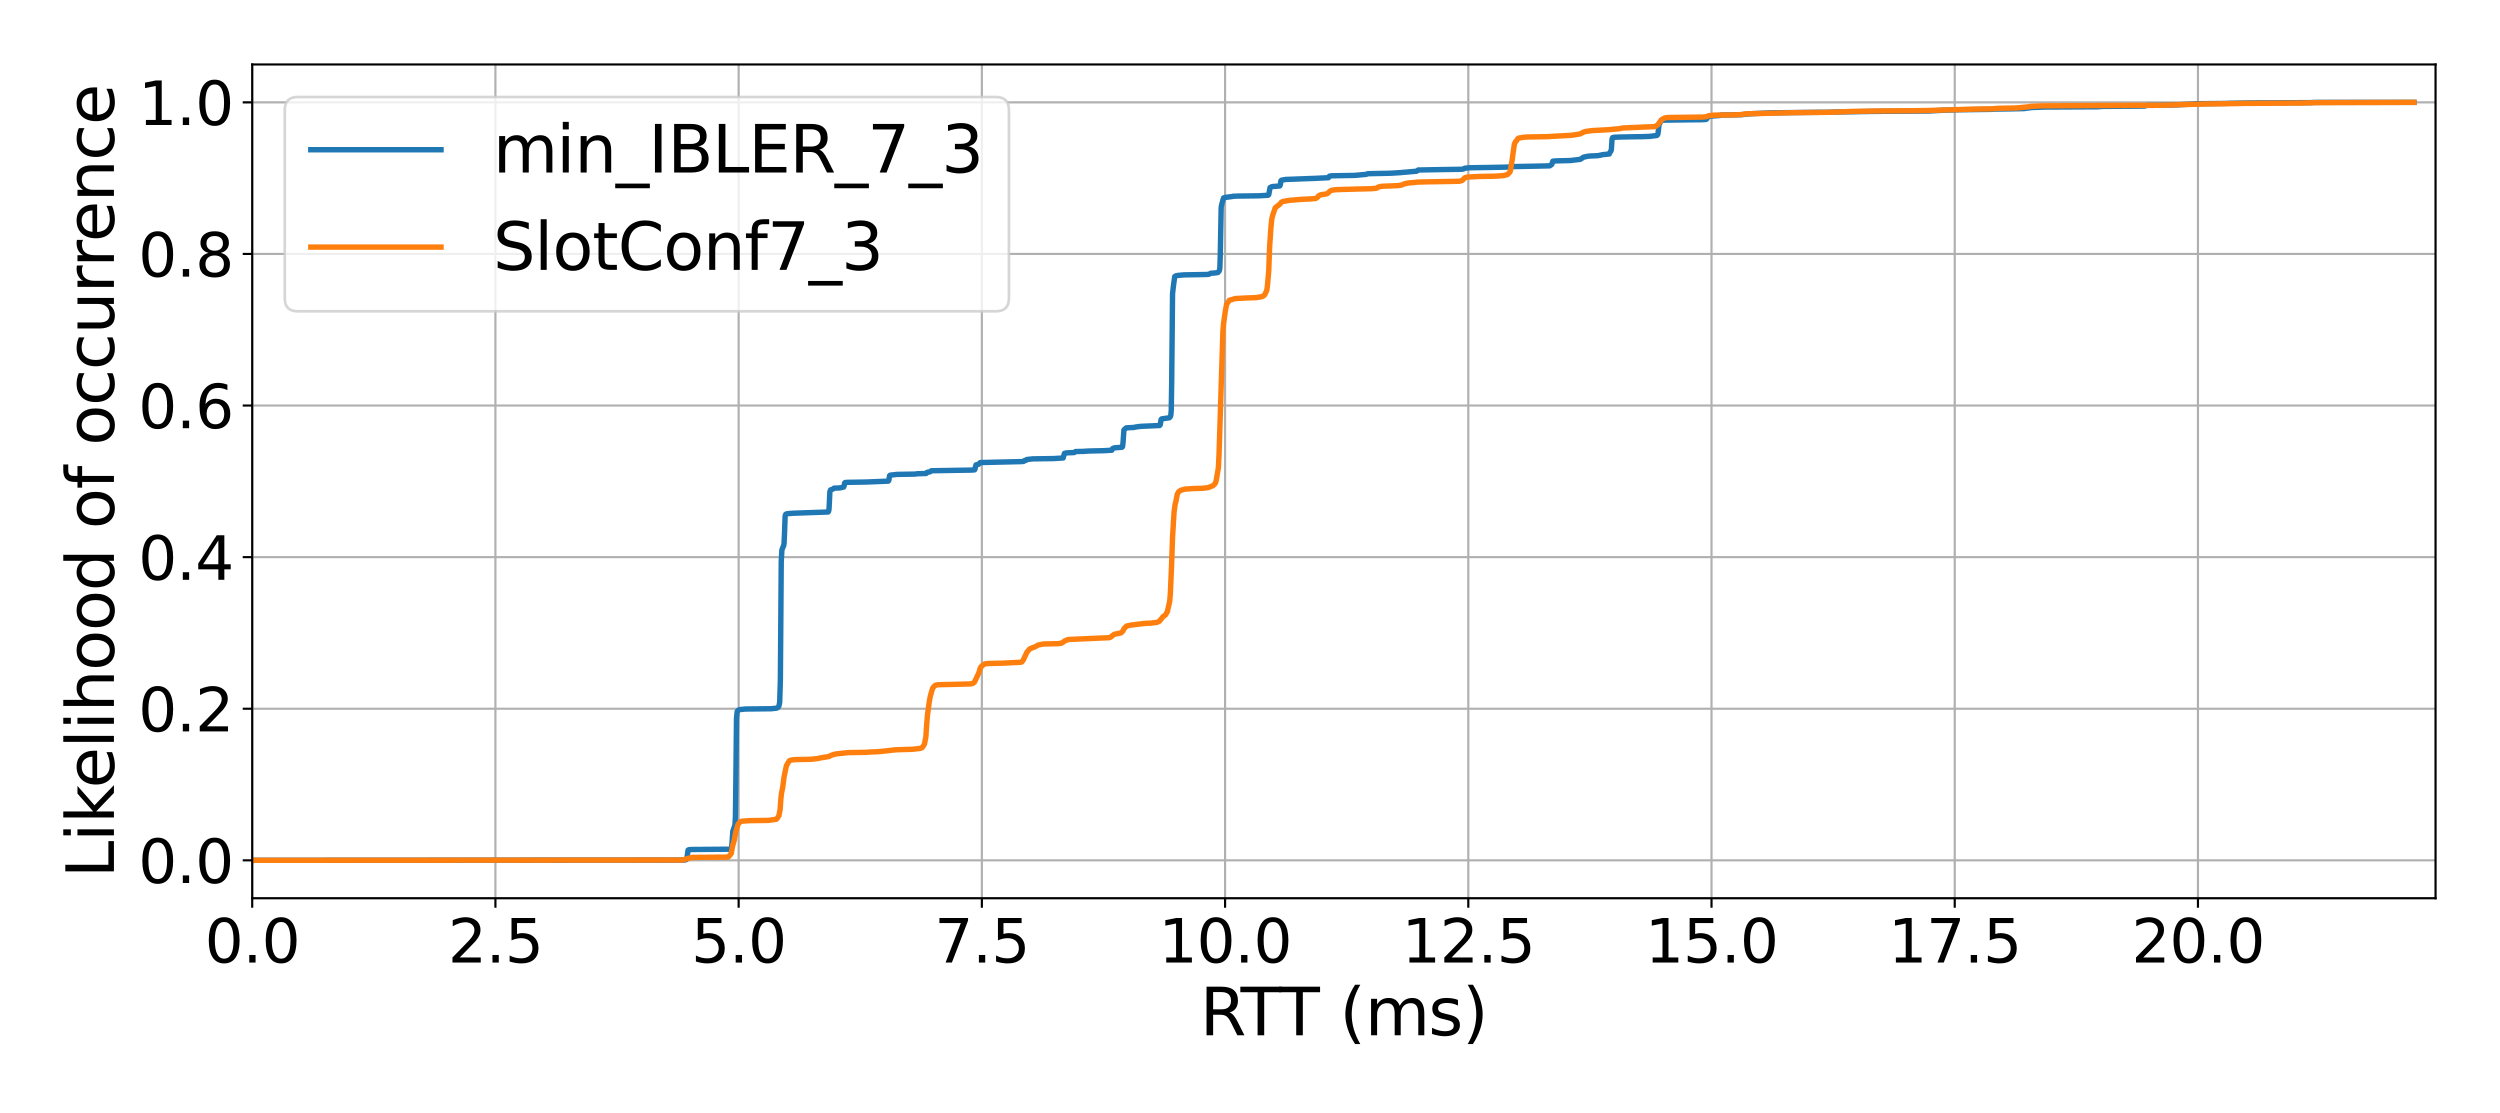 <?xml version="1.0" encoding="utf-8" standalone="no"?>
<!DOCTYPE svg PUBLIC "-//W3C//DTD SVG 1.1//EN"
  "http://www.w3.org/Graphics/SVG/1.1/DTD/svg11.dtd">
<svg xmlns:xlink="http://www.w3.org/1999/xlink" width="921.6pt" height="410.4pt" viewBox="0 0 921.6 410.4" xmlns="http://www.w3.org/2000/svg" version="1.1">
 <defs>
  <style type="text/css">*{stroke-linejoin: round; stroke-linecap: butt}</style>
 </defs>
 <g id="figure_1">
  <g id="patch_1">
   <path d="M 0 410.4 
L 921.6 410.4 
L 921.6 0 
L 0 0 
z
" style="fill: #ffffff"/>
  </g>
  <g id="axes_1">
   <g id="patch_2">
    <path d="M 92.974 331.121 
L 897.84 331.121 
L 897.84 23.76 
L 92.974 23.76 
z
" style="fill: #ffffff"/>
   </g>
   <g id="matplotlib.axis_1">
    <g id="xtick_1">
     <g id="line2d_1">
      <path d="M 92.974 331.121 
L 92.974 23.76 
" clip-path="url(#pf36414f3b2)" style="fill: none; stroke: #b0b0b0; stroke-width: 0.8; stroke-linecap: square"/>
     </g>
     <g id="line2d_2">
      <defs>
       <path id="m06f4046386" d="M 0 0 
L 0 3.5 
" style="stroke: #000000; stroke-width: 0.8"/>
      </defs>
      <g>
       <use xlink:href="#m06f4046386" x="92.974" y="331.121" style="stroke: #000000; stroke-width: 0.8"/>
      </g>
     </g>
     <g id="text_1">
      <!-- 0.0 -->
      <g transform="translate(75.481 354.837) scale(0.22 -0.22)">
       <defs>
        <path id="DejaVuSans-30" d="M 2034 4250 
Q 1547 4250 1301 3770 
Q 1056 3291 1056 2328 
Q 1056 1369 1301 889 
Q 1547 409 2034 409 
Q 2525 409 2770 889 
Q 3016 1369 3016 2328 
Q 3016 3291 2770 3770 
Q 2525 4250 2034 4250 
z
M 2034 4750 
Q 2819 4750 3233 4129 
Q 3647 3509 3647 2328 
Q 3647 1150 3233 529 
Q 2819 -91 2034 -91 
Q 1250 -91 836 529 
Q 422 1150 422 2328 
Q 422 3509 836 4129 
Q 1250 4750 2034 4750 
z
" transform="scale(0.016)"/>
        <path id="DejaVuSans-2e" d="M 684 794 
L 1344 794 
L 1344 0 
L 684 0 
L 684 794 
z
" transform="scale(0.016)"/>
       </defs>
       <use xlink:href="#DejaVuSans-30"/>
       <use xlink:href="#DejaVuSans-2e" x="63.623"/>
       <use xlink:href="#DejaVuSans-30" x="95.41"/>
      </g>
     </g>
    </g>
    <g id="xtick_2">
     <g id="line2d_3">
      <path d="M 182.634 331.121 
L 182.634 23.76 
" clip-path="url(#pf36414f3b2)" style="fill: none; stroke: #b0b0b0; stroke-width: 0.8; stroke-linecap: square"/>
     </g>
     <g id="line2d_4">
      <g>
       <use xlink:href="#m06f4046386" x="182.634" y="331.121" style="stroke: #000000; stroke-width: 0.8"/>
      </g>
     </g>
     <g id="text_2">
      <!-- 2.5 -->
      <g transform="translate(165.141 354.837) scale(0.22 -0.22)">
       <defs>
        <path id="DejaVuSans-32" d="M 1228 531 
L 3431 531 
L 3431 0 
L 469 0 
L 469 531 
Q 828 903 1448 1529 
Q 2069 2156 2228 2338 
Q 2531 2678 2651 2914 
Q 2772 3150 2772 3378 
Q 2772 3750 2511 3984 
Q 2250 4219 1831 4219 
Q 1534 4219 1204 4116 
Q 875 4013 500 3803 
L 500 4441 
Q 881 4594 1212 4672 
Q 1544 4750 1819 4750 
Q 2544 4750 2975 4387 
Q 3406 4025 3406 3419 
Q 3406 3131 3298 2873 
Q 3191 2616 2906 2266 
Q 2828 2175 2409 1742 
Q 1991 1309 1228 531 
z
" transform="scale(0.016)"/>
        <path id="DejaVuSans-35" d="M 691 4666 
L 3169 4666 
L 3169 4134 
L 1269 4134 
L 1269 2991 
Q 1406 3038 1543 3061 
Q 1681 3084 1819 3084 
Q 2600 3084 3056 2656 
Q 3513 2228 3513 1497 
Q 3513 744 3044 326 
Q 2575 -91 1722 -91 
Q 1428 -91 1123 -41 
Q 819 9 494 109 
L 494 744 
Q 775 591 1075 516 
Q 1375 441 1709 441 
Q 2250 441 2565 725 
Q 2881 1009 2881 1497 
Q 2881 1984 2565 2268 
Q 2250 2553 1709 2553 
Q 1456 2553 1204 2497 
Q 953 2441 691 2322 
L 691 4666 
z
" transform="scale(0.016)"/>
       </defs>
       <use xlink:href="#DejaVuSans-32"/>
       <use xlink:href="#DejaVuSans-2e" x="63.623"/>
       <use xlink:href="#DejaVuSans-35" x="95.41"/>
      </g>
     </g>
    </g>
    <g id="xtick_3">
     <g id="line2d_5">
      <path d="M 272.294 331.121 
L 272.294 23.76 
" clip-path="url(#pf36414f3b2)" style="fill: none; stroke: #b0b0b0; stroke-width: 0.8; stroke-linecap: square"/>
     </g>
     <g id="line2d_6">
      <g>
       <use xlink:href="#m06f4046386" x="272.294" y="331.121" style="stroke: #000000; stroke-width: 0.8"/>
      </g>
     </g>
     <g id="text_3">
      <!-- 5.0 -->
      <g transform="translate(254.801 354.837) scale(0.22 -0.22)">
       <use xlink:href="#DejaVuSans-35"/>
       <use xlink:href="#DejaVuSans-2e" x="63.623"/>
       <use xlink:href="#DejaVuSans-30" x="95.41"/>
      </g>
     </g>
    </g>
    <g id="xtick_4">
     <g id="line2d_7">
      <path d="M 361.954 331.121 
L 361.954 23.76 
" clip-path="url(#pf36414f3b2)" style="fill: none; stroke: #b0b0b0; stroke-width: 0.8; stroke-linecap: square"/>
     </g>
     <g id="line2d_8">
      <g>
       <use xlink:href="#m06f4046386" x="361.954" y="331.121" style="stroke: #000000; stroke-width: 0.8"/>
      </g>
     </g>
     <g id="text_4">
      <!-- 7.5 -->
      <g transform="translate(344.46 354.837) scale(0.22 -0.22)">
       <defs>
        <path id="DejaVuSans-37" d="M 525 4666 
L 3525 4666 
L 3525 4397 
L 1831 0 
L 1172 0 
L 2766 4134 
L 525 4134 
L 525 4666 
z
" transform="scale(0.016)"/>
       </defs>
       <use xlink:href="#DejaVuSans-37"/>
       <use xlink:href="#DejaVuSans-2e" x="63.623"/>
       <use xlink:href="#DejaVuSans-35" x="95.41"/>
      </g>
     </g>
    </g>
    <g id="xtick_5">
     <g id="line2d_9">
      <path d="M 451.614 331.121 
L 451.614 23.76 
" clip-path="url(#pf36414f3b2)" style="fill: none; stroke: #b0b0b0; stroke-width: 0.8; stroke-linecap: square"/>
     </g>
     <g id="line2d_10">
      <g>
       <use xlink:href="#m06f4046386" x="451.614" y="331.121" style="stroke: #000000; stroke-width: 0.8"/>
      </g>
     </g>
     <g id="text_5">
      <!-- 10.0 -->
      <g transform="translate(427.122 354.837) scale(0.22 -0.22)">
       <defs>
        <path id="DejaVuSans-31" d="M 794 531 
L 1825 531 
L 1825 4091 
L 703 3866 
L 703 4441 
L 1819 4666 
L 2450 4666 
L 2450 531 
L 3481 531 
L 3481 0 
L 794 0 
L 794 531 
z
" transform="scale(0.016)"/>
       </defs>
       <use xlink:href="#DejaVuSans-31"/>
       <use xlink:href="#DejaVuSans-30" x="63.623"/>
       <use xlink:href="#DejaVuSans-2e" x="127.246"/>
       <use xlink:href="#DejaVuSans-30" x="159.033"/>
      </g>
     </g>
    </g>
    <g id="xtick_6">
     <g id="line2d_11">
      <path d="M 541.274 331.121 
L 541.274 23.76 
" clip-path="url(#pf36414f3b2)" style="fill: none; stroke: #b0b0b0; stroke-width: 0.8; stroke-linecap: square"/>
     </g>
     <g id="line2d_12">
      <g>
       <use xlink:href="#m06f4046386" x="541.274" y="331.121" style="stroke: #000000; stroke-width: 0.8"/>
      </g>
     </g>
     <g id="text_6">
      <!-- 12.5 -->
      <g transform="translate(516.781 354.837) scale(0.22 -0.22)">
       <use xlink:href="#DejaVuSans-31"/>
       <use xlink:href="#DejaVuSans-32" x="63.623"/>
       <use xlink:href="#DejaVuSans-2e" x="127.246"/>
       <use xlink:href="#DejaVuSans-35" x="159.033"/>
      </g>
     </g>
    </g>
    <g id="xtick_7">
     <g id="line2d_13">
      <path d="M 630.933 331.121 
L 630.933 23.76 
" clip-path="url(#pf36414f3b2)" style="fill: none; stroke: #b0b0b0; stroke-width: 0.8; stroke-linecap: square"/>
     </g>
     <g id="line2d_14">
      <g>
       <use xlink:href="#m06f4046386" x="630.933" y="331.121" style="stroke: #000000; stroke-width: 0.8"/>
      </g>
     </g>
     <g id="text_7">
      <!-- 15.0 -->
      <g transform="translate(606.441 354.837) scale(0.22 -0.22)">
       <use xlink:href="#DejaVuSans-31"/>
       <use xlink:href="#DejaVuSans-35" x="63.623"/>
       <use xlink:href="#DejaVuSans-2e" x="127.246"/>
       <use xlink:href="#DejaVuSans-30" x="159.033"/>
      </g>
     </g>
    </g>
    <g id="xtick_8">
     <g id="line2d_15">
      <path d="M 720.593 331.121 
L 720.593 23.76 
" clip-path="url(#pf36414f3b2)" style="fill: none; stroke: #b0b0b0; stroke-width: 0.8; stroke-linecap: square"/>
     </g>
     <g id="line2d_16">
      <g>
       <use xlink:href="#m06f4046386" x="720.593" y="331.121" style="stroke: #000000; stroke-width: 0.8"/>
      </g>
     </g>
     <g id="text_8">
      <!-- 17.5 -->
      <g transform="translate(696.101 354.837) scale(0.22 -0.22)">
       <use xlink:href="#DejaVuSans-31"/>
       <use xlink:href="#DejaVuSans-37" x="63.623"/>
       <use xlink:href="#DejaVuSans-2e" x="127.246"/>
       <use xlink:href="#DejaVuSans-35" x="159.033"/>
      </g>
     </g>
    </g>
    <g id="xtick_9">
     <g id="line2d_17">
      <path d="M 810.253 331.121 
L 810.253 23.76 
" clip-path="url(#pf36414f3b2)" style="fill: none; stroke: #b0b0b0; stroke-width: 0.8; stroke-linecap: square"/>
     </g>
     <g id="line2d_18">
      <g>
       <use xlink:href="#m06f4046386" x="810.253" y="331.121" style="stroke: #000000; stroke-width: 0.8"/>
      </g>
     </g>
     <g id="text_9">
      <!-- 20.0 -->
      <g transform="translate(785.761 354.837) scale(0.22 -0.22)">
       <use xlink:href="#DejaVuSans-32"/>
       <use xlink:href="#DejaVuSans-30" x="63.623"/>
       <use xlink:href="#DejaVuSans-2e" x="127.246"/>
       <use xlink:href="#DejaVuSans-30" x="159.033"/>
      </g>
     </g>
    </g>
    <g id="text_10">
     <!-- RTT (ms) -->
     <g transform="translate(442.373 381.649) scale(0.24 -0.24)">
      <defs>
       <path id="DejaVuSans-52" d="M 2841 2188 
Q 3044 2119 3236 1894 
Q 3428 1669 3622 1275 
L 4263 0 
L 3584 0 
L 2988 1197 
Q 2756 1666 2539 1819 
Q 2322 1972 1947 1972 
L 1259 1972 
L 1259 0 
L 628 0 
L 628 4666 
L 2053 4666 
Q 2853 4666 3247 4331 
Q 3641 3997 3641 3322 
Q 3641 2881 3436 2590 
Q 3231 2300 2841 2188 
z
M 1259 4147 
L 1259 2491 
L 2053 2491 
Q 2509 2491 2742 2702 
Q 2975 2913 2975 3322 
Q 2975 3731 2742 3939 
Q 2509 4147 2053 4147 
L 1259 4147 
z
" transform="scale(0.016)"/>
       <path id="DejaVuSans-54" d="M -19 4666 
L 3928 4666 
L 3928 4134 
L 2272 4134 
L 2272 0 
L 1638 0 
L 1638 4134 
L -19 4134 
L -19 4666 
z
" transform="scale(0.016)"/>
       <path id="DejaVuSans-20" transform="scale(0.016)"/>
       <path id="DejaVuSans-28" d="M 1984 4856 
Q 1566 4138 1362 3434 
Q 1159 2731 1159 2009 
Q 1159 1288 1364 580 
Q 1569 -128 1984 -844 
L 1484 -844 
Q 1016 -109 783 600 
Q 550 1309 550 2009 
Q 550 2706 781 3412 
Q 1013 4119 1484 4856 
L 1984 4856 
z
" transform="scale(0.016)"/>
       <path id="DejaVuSans-6d" d="M 3328 2828 
Q 3544 3216 3844 3400 
Q 4144 3584 4550 3584 
Q 5097 3584 5394 3201 
Q 5691 2819 5691 2113 
L 5691 0 
L 5113 0 
L 5113 2094 
Q 5113 2597 4934 2840 
Q 4756 3084 4391 3084 
Q 3944 3084 3684 2787 
Q 3425 2491 3425 1978 
L 3425 0 
L 2847 0 
L 2847 2094 
Q 2847 2600 2669 2842 
Q 2491 3084 2119 3084 
Q 1678 3084 1418 2786 
Q 1159 2488 1159 1978 
L 1159 0 
L 581 0 
L 581 3500 
L 1159 3500 
L 1159 2956 
Q 1356 3278 1631 3431 
Q 1906 3584 2284 3584 
Q 2666 3584 2933 3390 
Q 3200 3197 3328 2828 
z
" transform="scale(0.016)"/>
       <path id="DejaVuSans-73" d="M 2834 3397 
L 2834 2853 
Q 2591 2978 2328 3040 
Q 2066 3103 1784 3103 
Q 1356 3103 1142 2972 
Q 928 2841 928 2578 
Q 928 2378 1081 2264 
Q 1234 2150 1697 2047 
L 1894 2003 
Q 2506 1872 2764 1633 
Q 3022 1394 3022 966 
Q 3022 478 2636 193 
Q 2250 -91 1575 -91 
Q 1294 -91 989 -36 
Q 684 19 347 128 
L 347 722 
Q 666 556 975 473 
Q 1284 391 1588 391 
Q 1994 391 2212 530 
Q 2431 669 2431 922 
Q 2431 1156 2273 1281 
Q 2116 1406 1581 1522 
L 1381 1569 
Q 847 1681 609 1914 
Q 372 2147 372 2553 
Q 372 3047 722 3315 
Q 1072 3584 1716 3584 
Q 2034 3584 2315 3537 
Q 2597 3491 2834 3397 
z
" transform="scale(0.016)"/>
       <path id="DejaVuSans-29" d="M 513 4856 
L 1013 4856 
Q 1481 4119 1714 3412 
Q 1947 2706 1947 2009 
Q 1947 1309 1714 600 
Q 1481 -109 1013 -844 
L 513 -844 
Q 928 -128 1133 580 
Q 1338 1288 1338 2009 
Q 1338 2731 1133 3434 
Q 928 4138 513 4856 
z
" transform="scale(0.016)"/>
      </defs>
      <use xlink:href="#DejaVuSans-52"/>
      <use xlink:href="#DejaVuSans-54" x="62.232"/>
      <use xlink:href="#DejaVuSans-54" x="121.566"/>
      <use xlink:href="#DejaVuSans-20" x="182.65"/>
      <use xlink:href="#DejaVuSans-28" x="214.438"/>
      <use xlink:href="#DejaVuSans-6d" x="253.451"/>
      <use xlink:href="#DejaVuSans-73" x="350.863"/>
      <use xlink:href="#DejaVuSans-29" x="402.963"/>
     </g>
    </g>
   </g>
   <g id="matplotlib.axis_2">
    <g id="ytick_1">
     <g id="line2d_19">
      <path d="M 92.974 317.15 
L 897.84 317.15 
" clip-path="url(#pf36414f3b2)" style="fill: none; stroke: #b0b0b0; stroke-width: 0.8; stroke-linecap: square"/>
     </g>
     <g id="line2d_20">
      <defs>
       <path id="m14f73bb8c6" d="M 0 0 
L -3.5 0 
" style="stroke: #000000; stroke-width: 0.8"/>
      </defs>
      <g>
       <use xlink:href="#m14f73bb8c6" x="92.974" y="317.15" style="stroke: #000000; stroke-width: 0.8"/>
      </g>
     </g>
     <g id="text_11">
      <!-- 0.0 -->
      <g transform="translate(50.987 325.508) scale(0.22 -0.22)">
       <use xlink:href="#DejaVuSans-30"/>
       <use xlink:href="#DejaVuSans-2e" x="63.623"/>
       <use xlink:href="#DejaVuSans-30" x="95.41"/>
      </g>
     </g>
    </g>
    <g id="ytick_2">
     <g id="line2d_21">
      <path d="M 92.974 261.266 
L 897.84 261.266 
" clip-path="url(#pf36414f3b2)" style="fill: none; stroke: #b0b0b0; stroke-width: 0.8; stroke-linecap: square"/>
     </g>
     <g id="line2d_22">
      <g>
       <use xlink:href="#m14f73bb8c6" x="92.974" y="261.266" style="stroke: #000000; stroke-width: 0.8"/>
      </g>
     </g>
     <g id="text_12">
      <!-- 0.2 -->
      <g transform="translate(50.987 269.624) scale(0.22 -0.22)">
       <use xlink:href="#DejaVuSans-30"/>
       <use xlink:href="#DejaVuSans-2e" x="63.623"/>
       <use xlink:href="#DejaVuSans-32" x="95.41"/>
      </g>
     </g>
    </g>
    <g id="ytick_3">
     <g id="line2d_23">
      <path d="M 92.974 205.382 
L 897.84 205.382 
" clip-path="url(#pf36414f3b2)" style="fill: none; stroke: #b0b0b0; stroke-width: 0.8; stroke-linecap: square"/>
     </g>
     <g id="line2d_24">
      <g>
       <use xlink:href="#m14f73bb8c6" x="92.974" y="205.382" style="stroke: #000000; stroke-width: 0.8"/>
      </g>
     </g>
     <g id="text_13">
      <!-- 0.4 -->
      <g transform="translate(50.987 213.74) scale(0.22 -0.22)">
       <defs>
        <path id="DejaVuSans-34" d="M 2419 4116 
L 825 1625 
L 2419 1625 
L 2419 4116 
z
M 2253 4666 
L 3047 4666 
L 3047 1625 
L 3713 1625 
L 3713 1100 
L 3047 1100 
L 3047 0 
L 2419 0 
L 2419 1100 
L 313 1100 
L 313 1709 
L 2253 4666 
z
" transform="scale(0.016)"/>
       </defs>
       <use xlink:href="#DejaVuSans-30"/>
       <use xlink:href="#DejaVuSans-2e" x="63.623"/>
       <use xlink:href="#DejaVuSans-34" x="95.41"/>
      </g>
     </g>
    </g>
    <g id="ytick_4">
     <g id="line2d_25">
      <path d="M 92.974 149.498 
L 897.84 149.498 
" clip-path="url(#pf36414f3b2)" style="fill: none; stroke: #b0b0b0; stroke-width: 0.8; stroke-linecap: square"/>
     </g>
     <g id="line2d_26">
      <g>
       <use xlink:href="#m14f73bb8c6" x="92.974" y="149.498" style="stroke: #000000; stroke-width: 0.8"/>
      </g>
     </g>
     <g id="text_14">
      <!-- 0.6 -->
      <g transform="translate(50.987 157.857) scale(0.22 -0.22)">
       <defs>
        <path id="DejaVuSans-36" d="M 2113 2584 
Q 1688 2584 1439 2293 
Q 1191 2003 1191 1497 
Q 1191 994 1439 701 
Q 1688 409 2113 409 
Q 2538 409 2786 701 
Q 3034 994 3034 1497 
Q 3034 2003 2786 2293 
Q 2538 2584 2113 2584 
z
M 3366 4563 
L 3366 3988 
Q 3128 4100 2886 4159 
Q 2644 4219 2406 4219 
Q 1781 4219 1451 3797 
Q 1122 3375 1075 2522 
Q 1259 2794 1537 2939 
Q 1816 3084 2150 3084 
Q 2853 3084 3261 2657 
Q 3669 2231 3669 1497 
Q 3669 778 3244 343 
Q 2819 -91 2113 -91 
Q 1303 -91 875 529 
Q 447 1150 447 2328 
Q 447 3434 972 4092 
Q 1497 4750 2381 4750 
Q 2619 4750 2861 4703 
Q 3103 4656 3366 4563 
z
" transform="scale(0.016)"/>
       </defs>
       <use xlink:href="#DejaVuSans-30"/>
       <use xlink:href="#DejaVuSans-2e" x="63.623"/>
       <use xlink:href="#DejaVuSans-36" x="95.41"/>
      </g>
     </g>
    </g>
    <g id="ytick_5">
     <g id="line2d_27">
      <path d="M 92.974 93.615 
L 897.84 93.615 
" clip-path="url(#pf36414f3b2)" style="fill: none; stroke: #b0b0b0; stroke-width: 0.8; stroke-linecap: square"/>
     </g>
     <g id="line2d_28">
      <g>
       <use xlink:href="#m14f73bb8c6" x="92.974" y="93.615" style="stroke: #000000; stroke-width: 0.8"/>
      </g>
     </g>
     <g id="text_15">
      <!-- 0.8 -->
      <g transform="translate(50.987 101.973) scale(0.22 -0.22)">
       <defs>
        <path id="DejaVuSans-38" d="M 2034 2216 
Q 1584 2216 1326 1975 
Q 1069 1734 1069 1313 
Q 1069 891 1326 650 
Q 1584 409 2034 409 
Q 2484 409 2743 651 
Q 3003 894 3003 1313 
Q 3003 1734 2745 1975 
Q 2488 2216 2034 2216 
z
M 1403 2484 
Q 997 2584 770 2862 
Q 544 3141 544 3541 
Q 544 4100 942 4425 
Q 1341 4750 2034 4750 
Q 2731 4750 3128 4425 
Q 3525 4100 3525 3541 
Q 3525 3141 3298 2862 
Q 3072 2584 2669 2484 
Q 3125 2378 3379 2068 
Q 3634 1759 3634 1313 
Q 3634 634 3220 271 
Q 2806 -91 2034 -91 
Q 1263 -91 848 271 
Q 434 634 434 1313 
Q 434 1759 690 2068 
Q 947 2378 1403 2484 
z
M 1172 3481 
Q 1172 3119 1398 2916 
Q 1625 2713 2034 2713 
Q 2441 2713 2670 2916 
Q 2900 3119 2900 3481 
Q 2900 3844 2670 4047 
Q 2441 4250 2034 4250 
Q 1625 4250 1398 4047 
Q 1172 3844 1172 3481 
z
" transform="scale(0.016)"/>
       </defs>
       <use xlink:href="#DejaVuSans-30"/>
       <use xlink:href="#DejaVuSans-2e" x="63.623"/>
       <use xlink:href="#DejaVuSans-38" x="95.41"/>
      </g>
     </g>
    </g>
    <g id="ytick_6">
     <g id="line2d_29">
      <path d="M 92.974 37.731 
L 897.84 37.731 
" clip-path="url(#pf36414f3b2)" style="fill: none; stroke: #b0b0b0; stroke-width: 0.8; stroke-linecap: square"/>
     </g>
     <g id="line2d_30">
      <g>
       <use xlink:href="#m14f73bb8c6" x="92.974" y="37.731" style="stroke: #000000; stroke-width: 0.8"/>
      </g>
     </g>
     <g id="text_16">
      <!-- 1.0 -->
      <g transform="translate(50.987 46.089) scale(0.22 -0.22)">
       <use xlink:href="#DejaVuSans-31"/>
       <use xlink:href="#DejaVuSans-2e" x="63.623"/>
       <use xlink:href="#DejaVuSans-30" x="95.41"/>
      </g>
     </g>
    </g>
    <g id="text_17">
     <!-- Likelihood of occurrence -->
     <g transform="translate(41.996 323.628) rotate(-90) scale(0.24 -0.24)">
      <defs>
       <path id="DejaVuSans-4c" d="M 628 4666 
L 1259 4666 
L 1259 531 
L 3531 531 
L 3531 0 
L 628 0 
L 628 4666 
z
" transform="scale(0.016)"/>
       <path id="DejaVuSans-69" d="M 603 3500 
L 1178 3500 
L 1178 0 
L 603 0 
L 603 3500 
z
M 603 4863 
L 1178 4863 
L 1178 4134 
L 603 4134 
L 603 4863 
z
" transform="scale(0.016)"/>
       <path id="DejaVuSans-6b" d="M 581 4863 
L 1159 4863 
L 1159 1991 
L 2875 3500 
L 3609 3500 
L 1753 1863 
L 3688 0 
L 2938 0 
L 1159 1709 
L 1159 0 
L 581 0 
L 581 4863 
z
" transform="scale(0.016)"/>
       <path id="DejaVuSans-65" d="M 3597 1894 
L 3597 1613 
L 953 1613 
Q 991 1019 1311 708 
Q 1631 397 2203 397 
Q 2534 397 2845 478 
Q 3156 559 3463 722 
L 3463 178 
Q 3153 47 2828 -22 
Q 2503 -91 2169 -91 
Q 1331 -91 842 396 
Q 353 884 353 1716 
Q 353 2575 817 3079 
Q 1281 3584 2069 3584 
Q 2775 3584 3186 3129 
Q 3597 2675 3597 1894 
z
M 3022 2063 
Q 3016 2534 2758 2815 
Q 2500 3097 2075 3097 
Q 1594 3097 1305 2825 
Q 1016 2553 972 2059 
L 3022 2063 
z
" transform="scale(0.016)"/>
       <path id="DejaVuSans-6c" d="M 603 4863 
L 1178 4863 
L 1178 0 
L 603 0 
L 603 4863 
z
" transform="scale(0.016)"/>
       <path id="DejaVuSans-68" d="M 3513 2113 
L 3513 0 
L 2938 0 
L 2938 2094 
Q 2938 2591 2744 2837 
Q 2550 3084 2163 3084 
Q 1697 3084 1428 2787 
Q 1159 2491 1159 1978 
L 1159 0 
L 581 0 
L 581 4863 
L 1159 4863 
L 1159 2956 
Q 1366 3272 1645 3428 
Q 1925 3584 2291 3584 
Q 2894 3584 3203 3211 
Q 3513 2838 3513 2113 
z
" transform="scale(0.016)"/>
       <path id="DejaVuSans-6f" d="M 1959 3097 
Q 1497 3097 1228 2736 
Q 959 2375 959 1747 
Q 959 1119 1226 758 
Q 1494 397 1959 397 
Q 2419 397 2687 759 
Q 2956 1122 2956 1747 
Q 2956 2369 2687 2733 
Q 2419 3097 1959 3097 
z
M 1959 3584 
Q 2709 3584 3137 3096 
Q 3566 2609 3566 1747 
Q 3566 888 3137 398 
Q 2709 -91 1959 -91 
Q 1206 -91 779 398 
Q 353 888 353 1747 
Q 353 2609 779 3096 
Q 1206 3584 1959 3584 
z
" transform="scale(0.016)"/>
       <path id="DejaVuSans-64" d="M 2906 2969 
L 2906 4863 
L 3481 4863 
L 3481 0 
L 2906 0 
L 2906 525 
Q 2725 213 2448 61 
Q 2172 -91 1784 -91 
Q 1150 -91 751 415 
Q 353 922 353 1747 
Q 353 2572 751 3078 
Q 1150 3584 1784 3584 
Q 2172 3584 2448 3432 
Q 2725 3281 2906 2969 
z
M 947 1747 
Q 947 1113 1208 752 
Q 1469 391 1925 391 
Q 2381 391 2643 752 
Q 2906 1113 2906 1747 
Q 2906 2381 2643 2742 
Q 2381 3103 1925 3103 
Q 1469 3103 1208 2742 
Q 947 2381 947 1747 
z
" transform="scale(0.016)"/>
       <path id="DejaVuSans-66" d="M 2375 4863 
L 2375 4384 
L 1825 4384 
Q 1516 4384 1395 4259 
Q 1275 4134 1275 3809 
L 1275 3500 
L 2222 3500 
L 2222 3053 
L 1275 3053 
L 1275 0 
L 697 0 
L 697 3053 
L 147 3053 
L 147 3500 
L 697 3500 
L 697 3744 
Q 697 4328 969 4595 
Q 1241 4863 1831 4863 
L 2375 4863 
z
" transform="scale(0.016)"/>
       <path id="DejaVuSans-63" d="M 3122 3366 
L 3122 2828 
Q 2878 2963 2633 3030 
Q 2388 3097 2138 3097 
Q 1578 3097 1268 2742 
Q 959 2388 959 1747 
Q 959 1106 1268 751 
Q 1578 397 2138 397 
Q 2388 397 2633 464 
Q 2878 531 3122 666 
L 3122 134 
Q 2881 22 2623 -34 
Q 2366 -91 2075 -91 
Q 1284 -91 818 406 
Q 353 903 353 1747 
Q 353 2603 823 3093 
Q 1294 3584 2113 3584 
Q 2378 3584 2631 3529 
Q 2884 3475 3122 3366 
z
" transform="scale(0.016)"/>
       <path id="DejaVuSans-75" d="M 544 1381 
L 544 3500 
L 1119 3500 
L 1119 1403 
Q 1119 906 1312 657 
Q 1506 409 1894 409 
Q 2359 409 2629 706 
Q 2900 1003 2900 1516 
L 2900 3500 
L 3475 3500 
L 3475 0 
L 2900 0 
L 2900 538 
Q 2691 219 2414 64 
Q 2138 -91 1772 -91 
Q 1169 -91 856 284 
Q 544 659 544 1381 
z
M 1991 3584 
L 1991 3584 
z
" transform="scale(0.016)"/>
       <path id="DejaVuSans-72" d="M 2631 2963 
Q 2534 3019 2420 3045 
Q 2306 3072 2169 3072 
Q 1681 3072 1420 2755 
Q 1159 2438 1159 1844 
L 1159 0 
L 581 0 
L 581 3500 
L 1159 3500 
L 1159 2956 
Q 1341 3275 1631 3429 
Q 1922 3584 2338 3584 
Q 2397 3584 2469 3576 
Q 2541 3569 2628 3553 
L 2631 2963 
z
" transform="scale(0.016)"/>
       <path id="DejaVuSans-6e" d="M 3513 2113 
L 3513 0 
L 2938 0 
L 2938 2094 
Q 2938 2591 2744 2837 
Q 2550 3084 2163 3084 
Q 1697 3084 1428 2787 
Q 1159 2491 1159 1978 
L 1159 0 
L 581 0 
L 581 3500 
L 1159 3500 
L 1159 2956 
Q 1366 3272 1645 3428 
Q 1925 3584 2291 3584 
Q 2894 3584 3203 3211 
Q 3513 2838 3513 2113 
z
" transform="scale(0.016)"/>
      </defs>
      <use xlink:href="#DejaVuSans-4c"/>
      <use xlink:href="#DejaVuSans-69" x="55.713"/>
      <use xlink:href="#DejaVuSans-6b" x="83.496"/>
      <use xlink:href="#DejaVuSans-65" x="137.781"/>
      <use xlink:href="#DejaVuSans-6c" x="199.305"/>
      <use xlink:href="#DejaVuSans-69" x="227.088"/>
      <use xlink:href="#DejaVuSans-68" x="254.871"/>
      <use xlink:href="#DejaVuSans-6f" x="318.25"/>
      <use xlink:href="#DejaVuSans-6f" x="379.432"/>
      <use xlink:href="#DejaVuSans-64" x="440.613"/>
      <use xlink:href="#DejaVuSans-20" x="504.09"/>
      <use xlink:href="#DejaVuSans-6f" x="535.877"/>
      <use xlink:href="#DejaVuSans-66" x="597.059"/>
      <use xlink:href="#DejaVuSans-20" x="632.264"/>
      <use xlink:href="#DejaVuSans-6f" x="664.051"/>
      <use xlink:href="#DejaVuSans-63" x="725.232"/>
      <use xlink:href="#DejaVuSans-63" x="780.213"/>
      <use xlink:href="#DejaVuSans-75" x="835.193"/>
      <use xlink:href="#DejaVuSans-72" x="898.572"/>
      <use xlink:href="#DejaVuSans-72" x="937.936"/>
      <use xlink:href="#DejaVuSans-65" x="976.799"/>
      <use xlink:href="#DejaVuSans-6e" x="1038.322"/>
      <use xlink:href="#DejaVuSans-63" x="1101.701"/>
      <use xlink:href="#DejaVuSans-65" x="1156.682"/>
     </g>
    </g>
   </g>
   <g id="line2d_31">
    <path d="M 92.974 317.15 
L 252.37 317.048 
L 253.007 316.875 
L 253.167 316.635 
L 253.246 316.324 
L 253.645 313.401 
L 253.964 313.225 
L 255.079 313.156 
L 269.266 313.052 
L 269.505 312.926 
L 269.664 312.57 
L 269.823 311.212 
L 270.142 306.432 
L 270.939 304.128 
L 271.099 301.222 
L 271.258 288.536 
L 271.497 264.948 
L 271.736 262.358 
L 271.975 261.945 
L 272.693 261.592 
L 274.765 261.374 
L 284.328 261.268 
L 286.321 261.04 
L 286.719 260.862 
L 287.118 260.346 
L 287.357 259.314 
L 287.437 258.53 
L 287.676 250.568 
L 287.835 229.252 
L 287.994 207.107 
L 288.234 202.723 
L 288.712 201.509 
L 288.871 201.274 
L 289.031 200.337 
L 289.19 196.973 
L 289.429 190.262 
L 289.668 189.567 
L 290.226 189.362 
L 292.458 189.191 
L 305.289 188.744 
L 305.448 188.529 
L 305.608 187.693 
L 305.767 184.733 
L 305.926 181.278 
L 306.166 180.615 
L 306.484 180.494 
L 307.122 180.249 
L 307.441 179.955 
L 309.353 179.886 
L 310.15 179.757 
L 311.027 179.522 
L 311.187 179.097 
L 311.346 178.098 
L 311.585 177.866 
L 312.621 177.806 
L 319.236 177.697 
L 327.445 177.366 
L 327.604 177.203 
L 327.684 176.953 
L 327.923 175.385 
L 328.162 175.163 
L 330.712 174.878 
L 337.407 174.772 
L 338.045 174.648 
L 341.392 174.547 
L 341.551 174.446 
L 341.79 174.102 
L 342.269 174.038 
L 342.906 173.912 
L 343.384 173.533 
L 350.956 173.407 
L 357.969 173.298 
L 359.244 173.207 
L 359.404 172.994 
L 359.563 172.237 
L 359.802 171.362 
L 360.28 171.248 
L 360.838 171.095 
L 361.316 170.526 
L 362.512 170.489 
L 376.379 170.168 
L 377.336 170.088 
L 377.734 169.745 
L 378.212 169.698 
L 378.531 169.394 
L 380.763 169.156 
L 388.334 169.047 
L 391.92 168.83 
L 392.398 167.131 
L 393.116 166.955 
L 395.985 166.824 
L 396.463 166.463 
L 399.332 166.397 
L 400.767 166.293 
L 401.962 166.248 
L 406.903 166.139 
L 409.852 165.964 
L 410.171 165.343 
L 410.809 165.096 
L 411.446 165.039 
L 413.598 164.886 
L 413.757 164.759 
L 413.837 164.604 
L 413.996 163.14 
L 414.315 158.56 
L 414.554 158.253 
L 415.192 157.729 
L 418.141 157.558 
L 418.539 157.427 
L 420.532 157.168 
L 427.465 156.859 
L 427.704 156.599 
L 427.864 155.696 
L 428.023 154.633 
L 428.262 154.413 
L 431.052 154.01 
L 431.45 153.577 
L 431.61 153.095 
L 431.769 151.174 
L 431.928 141.146 
L 432.247 108.282 
L 432.566 105.487 
L 433.044 101.956 
L 433.443 101.704 
L 433.841 101.595 
L 434.718 101.486 
L 436.391 101.333 
L 444.68 101.185 
L 445.636 101.105 
L 446.354 100.725 
L 447.948 100.621 
L 448.984 100.448 
L 449.462 99.857 
L 449.621 99.276 
L 449.701 98.558 
L 449.86 93.153 
L 450.179 76.355 
L 450.498 74.893 
L 451.056 72.957 
L 451.614 72.786 
L 454.164 72.455 
L 454.403 72.368 
L 455.917 72.289 
L 464.126 72.18 
L 467.474 71.975 
L 467.713 71.753 
L 468.191 69.146 
L 468.908 68.788 
L 471.777 68.555 
L 471.937 68.239 
L 472.016 67.892 
L 472.176 66.686 
L 472.415 66.431 
L 473.929 66.154 
L 476.798 66.048 
L 481.421 65.87 
L 484.609 65.761 
L 489.709 65.511 
L 489.869 65.313 
L 490.108 64.935 
L 490.984 64.804 
L 493.375 64.764 
L 499.353 64.66 
L 502.7 64.356 
L 503.656 64.275 
L 504.055 64.062 
L 505.41 64.005 
L 511.228 63.896 
L 512.981 63.842 
L 516.328 63.629 
L 517.285 63.53 
L 518.639 63.426 
L 522.226 63.105 
L 522.784 62.672 
L 531.391 62.514 
L 538.644 62.405 
L 539.52 62.296 
L 539.919 62.012 
L 541.752 61.839 
L 548.446 61.74 
L 554.185 61.636 
L 555.38 61.599 
L 557.452 61.515 
L 558.01 61.409 
L 567.016 61.238 
L 571.32 61.132 
L 572.037 60.615 
L 572.435 59.425 
L 573.232 59.334 
L 574.428 59.289 
L 578.891 59.183 
L 582.557 58.738 
L 583.274 58.266 
L 583.752 57.934 
L 585.426 57.578 
L 586.622 57.494 
L 588.933 57.385 
L 589.889 57.232 
L 590.846 57.002 
L 593.236 56.772 
L 593.396 56.386 
L 593.635 55.958 
L 593.794 55.788 
L 593.954 55.387 
L 594.033 54.868 
L 594.273 51.22 
L 594.512 50.706 
L 595.069 50.6 
L 597.142 50.516 
L 602.88 50.407 
L 604.872 50.392 
L 607.98 50.286 
L 610.77 49.952 
L 611.009 49.744 
L 611.168 49.435 
L 611.328 48.317 
L 611.567 46.022 
L 612.444 44.356 
L 613.241 44.291 
L 622.087 44.183 
L 627.267 44.131 
L 628.861 44.039 
L 629.18 43.841 
L 629.658 42.941 
L 631.73 42.731 
L 634.121 42.558 
L 634.44 42.407 
L 636.592 42.385 
L 642.011 42.281 
L 644.721 41.964 
L 651.655 41.641 
L 653.408 41.586 
L 659.146 41.517 
L 669.746 41.408 
L 673.89 41.388 
L 676.68 41.279 
L 683.135 41.188 
L 689.91 41.079 
L 695.09 41.027 
L 711.109 40.918 
L 715.732 40.669 
L 717.884 40.58 
L 721.789 40.471 
L 727.686 40.397 
L 734.461 40.305 
L 735.098 40.224 
L 741.554 40.132 
L 746.176 40.028 
L 748.806 39.65 
L 749.842 39.598 
L 753.668 39.469 
L 773.194 39.368 
L 775.266 39.22 
L 790.488 39.111 
L 791.444 38.851 
L 793.517 38.834 
L 800.928 38.725 
L 803.479 38.599 
L 808.579 38.362 
L 809.058 38.24 
L 820.215 38.136 
L 822.128 38.067 
L 829.938 37.934 
L 851.855 37.827 
L 852.732 37.766 
L 857.354 37.731 
L 889.871 37.731 
L 889.871 37.731 
" clip-path="url(#pf36414f3b2)" style="fill: none; stroke: #1f77b4; stroke-width: 2; stroke-linecap: square"/>
   </g>
   <g id="line2d_32">
    <path d="M 92.974 317.15 
L 251.732 317.044 
L 253.406 316.503 
L 255 316.085 
L 255.717 316.064 
L 268.389 315.968 
L 268.548 315.857 
L 269.505 314.76 
L 269.664 314.172 
L 269.983 312.174 
L 270.7 309.664 
L 271.178 306.946 
L 271.975 304.088 
L 272.294 303.594 
L 272.772 303.076 
L 273.011 302.859 
L 273.569 302.719 
L 276.279 302.529 
L 283.372 302.42 
L 286.161 302.008 
L 286.48 301.683 
L 287.118 300.744 
L 287.596 298.381 
L 287.835 294.788 
L 288.074 292.521 
L 288.552 290.152 
L 289.031 286.451 
L 289.588 283.733 
L 289.907 282.268 
L 290.385 281.425 
L 290.625 281.045 
L 290.864 280.55 
L 291.182 280.34 
L 291.82 280.176 
L 292.298 280.094 
L 293.653 280.003 
L 299.072 279.898 
L 301.623 279.6 
L 302.101 279.462 
L 305.608 278.874 
L 306.086 278.582 
L 307.281 278.125 
L 308.477 277.888 
L 310.15 277.716 
L 312.701 277.444 
L 319.316 277.336 
L 320.91 277.213 
L 323.54 277.116 
L 324.735 277.008 
L 328.082 276.651 
L 329.995 276.408 
L 332.625 276.326 
L 336.371 276.221 
L 339.081 275.911 
L 339.718 275.715 
L 339.957 275.572 
L 340.515 274.808 
L 340.834 274.129 
L 341.312 271.628 
L 341.551 267.969 
L 341.87 263.855 
L 342.587 258.569 
L 342.986 256.513 
L 343.783 253.757 
L 344.102 253.304 
L 344.66 252.719 
L 345.297 252.493 
L 345.935 252.414 
L 354.223 252.221 
L 357.889 252.116 
L 358.527 251.943 
L 359.164 251.522 
L 359.324 251.247 
L 360.519 248.731 
L 360.838 247.994 
L 361.316 246.447 
L 361.635 245.806 
L 362.831 244.794 
L 363.229 244.718 
L 364.345 244.583 
L 369.605 244.475 
L 376.379 244.127 
L 376.778 243.943 
L 377.336 243.1 
L 377.734 242.17 
L 378.292 241.029 
L 378.531 240.456 
L 379.647 239.162 
L 381.719 238.37 
L 382.277 238.027 
L 382.675 237.796 
L 384.668 237.393 
L 389.848 237.284 
L 391.203 237.138 
L 391.841 236.787 
L 392.478 236.284 
L 393.514 235.839 
L 394.311 235.719 
L 408.896 235.079 
L 409.454 234.877 
L 410.171 234.257 
L 410.729 233.85 
L 411.765 233.613 
L 413.279 233.297 
L 413.917 232.668 
L 414.315 231.832 
L 415.112 230.925 
L 415.431 230.79 
L 415.829 230.656 
L 416.786 230.457 
L 421.807 229.825 
L 424.118 229.717 
L 426.429 229.447 
L 427.386 229.023 
L 428.741 227.321 
L 429.617 226.7 
L 430.334 225.472 
L 431.211 221.593 
L 431.45 218.656 
L 431.928 207.387 
L 432.247 198.032 
L 432.805 188.805 
L 433.204 185.851 
L 433.522 184.692 
L 433.682 183.774 
L 434.001 182.162 
L 434.479 181.311 
L 435.276 180.731 
L 436.87 180.31 
L 439.659 180.108 
L 443.325 180.003 
L 445.397 179.754 
L 446.194 179.424 
L 447.151 179.049 
L 447.788 178.452 
L 448.107 177.952 
L 448.346 177.092 
L 449.143 172.441 
L 449.382 167.623 
L 450.817 121.943 
L 451.056 119.214 
L 451.693 114.782 
L 452.172 112.146 
L 453.208 110.678 
L 455.439 110.049 
L 459.982 109.824 
L 463.01 109.718 
L 465.083 109.382 
L 465.88 109.022 
L 466.278 108.548 
L 466.677 107.694 
L 466.995 107.018 
L 467.234 105.263 
L 467.713 99.728 
L 468.031 90.926 
L 468.35 86.377 
L 468.51 83.946 
L 468.828 80.737 
L 469.227 79.11 
L 469.546 78.244 
L 470.104 76.597 
L 470.661 76.138 
L 471.458 75.527 
L 471.857 75.193 
L 472.255 74.664 
L 472.893 74.277 
L 475.364 73.845 
L 476.878 73.73 
L 478.791 73.552 
L 480.066 73.47 
L 482.696 73.362 
L 485.007 73.172 
L 485.645 72.768 
L 485.963 72.347 
L 486.442 71.984 
L 486.999 71.788 
L 489.072 71.463 
L 489.55 71.177 
L 489.948 70.752 
L 490.267 70.501 
L 490.825 70.173 
L 491.383 70.062 
L 492.578 69.907 
L 495.129 69.831 
L 499.353 69.723 
L 500.787 69.673 
L 505.489 69.565 
L 507.402 69.395 
L 507.88 69.103 
L 508.119 68.936 
L 509.395 68.67 
L 512.822 68.529 
L 515.452 68.421 
L 516.886 68.161 
L 517.683 67.771 
L 519.118 67.464 
L 521.429 67.268 
L 522.545 67.119 
L 527.247 67.011 
L 532.507 66.929 
L 537.847 66.829 
L 538.962 66.572 
L 539.6 65.92 
L 539.998 65.536 
L 540.875 65.27 
L 545.418 65.048 
L 551.395 64.94 
L 554.185 64.735 
L 555.699 64.358 
L 556.257 63.837 
L 556.576 63.427 
L 556.735 63.152 
L 557.372 59.399 
L 558.249 53.139 
L 558.648 52.311 
L 559.206 51.659 
L 559.445 51.191 
L 559.843 50.907 
L 561.915 50.562 
L 563.589 50.486 
L 570.363 50.377 
L 572.595 50.24 
L 579.13 49.889 
L 581.919 49.482 
L 582.477 49.353 
L 582.955 49.131 
L 583.832 48.678 
L 584.549 48.464 
L 586.94 48.136 
L 593.316 47.791 
L 594.352 47.668 
L 596.584 47.49 
L 598.257 47.171 
L 610.212 46.662 
L 611.248 45.899 
L 611.726 45.153 
L 612.045 44.866 
L 612.444 44.225 
L 612.762 43.962 
L 613.639 43.506 
L 614.516 43.359 
L 615.233 43.31 
L 619.616 43.26 
L 627.825 43.152 
L 628.941 43.017 
L 630.057 42.643 
L 631.651 42.452 
L 639.063 42.35 
L 640.338 42.315 
L 641.932 42.218 
L 643.924 41.961 
L 645.279 41.92 
L 654.125 41.707 
L 658.031 41.601 
L 660.262 41.546 
L 669.746 41.437 
L 673.651 41.405 
L 676.999 41.297 
L 678.593 41.233 
L 681.302 41.127 
L 682.737 41.078 
L 689.113 40.969 
L 691.265 40.92 
L 705.61 40.811 
L 710.312 40.75 
L 713.58 40.642 
L 728.085 40.22 
L 734.461 40.124 
L 735.895 39.969 
L 737.33 39.916 
L 743.387 39.808 
L 747.531 39.398 
L 748.966 39.188 
L 752.711 39.021 
L 772.237 38.913 
L 775.824 38.892 
L 797.103 38.79 
L 798.458 38.752 
L 802.204 38.647 
L 803.957 38.562 
L 813.521 38.322 
L 821.65 38.214 
L 827.388 38.114 
L 845.001 38.006 
L 848.588 37.985 
L 852.174 37.883 
L 853.529 37.839 
L 889.871 37.731 
L 889.871 37.731 
" clip-path="url(#pf36414f3b2)" style="fill: none; stroke: #ff7f0e; stroke-width: 2; stroke-linecap: square"/>
   </g>
   <g id="patch_3">
    <path d="M 92.974 331.121 
L 92.974 23.76 
" style="fill: none; stroke: #000000; stroke-width: 0.8; stroke-linejoin: miter; stroke-linecap: square"/>
   </g>
   <g id="patch_4">
    <path d="M 897.84 331.121 
L 897.84 23.76 
" style="fill: none; stroke: #000000; stroke-width: 0.8; stroke-linejoin: miter; stroke-linecap: square"/>
   </g>
   <g id="patch_5">
    <path d="M 92.974 331.121 
L 897.84 331.121 
" style="fill: none; stroke: #000000; stroke-width: 0.8; stroke-linejoin: miter; stroke-linecap: square"/>
   </g>
   <g id="patch_6">
    <path d="M 92.974 23.76 
L 897.84 23.76 
" style="fill: none; stroke: #000000; stroke-width: 0.8; stroke-linejoin: miter; stroke-linecap: square"/>
   </g>
   <g id="legend_1">
    <g id="patch_7">
     <path d="M 109.774 114.75 
L 367.129 114.75 
Q 371.929 114.75 371.929 109.95 
L 371.929 40.56 
Q 371.929 35.76 367.129 35.76 
L 109.774 35.76 
Q 104.974 35.76 104.974 40.56 
L 104.974 109.95 
Q 104.974 114.75 109.774 114.75 
z
" style="fill: #ffffff; opacity: 0.8; stroke: #cccccc; stroke-linejoin: miter"/>
    </g>
    <g id="line2d_33">
     <path d="M 114.574 55.196 
L 138.574 55.196 
L 162.574 55.196 
" style="fill: none; stroke: #1f77b4; stroke-width: 2; stroke-linecap: square"/>
    </g>
    <g id="text_18">
     <!-- min_IBLER_7_3 -->
     <g transform="translate(181.774 63.596) scale(0.24 -0.24)">
      <defs>
       <path id="DejaVuSans-5f" d="M 3263 -1063 
L 3263 -1509 
L -63 -1509 
L -63 -1063 
L 3263 -1063 
z
" transform="scale(0.016)"/>
       <path id="DejaVuSans-49" d="M 628 4666 
L 1259 4666 
L 1259 0 
L 628 0 
L 628 4666 
z
" transform="scale(0.016)"/>
       <path id="DejaVuSans-42" d="M 1259 2228 
L 1259 519 
L 2272 519 
Q 2781 519 3026 730 
Q 3272 941 3272 1375 
Q 3272 1813 3026 2020 
Q 2781 2228 2272 2228 
L 1259 2228 
z
M 1259 4147 
L 1259 2741 
L 2194 2741 
Q 2656 2741 2882 2914 
Q 3109 3088 3109 3444 
Q 3109 3797 2882 3972 
Q 2656 4147 2194 4147 
L 1259 4147 
z
M 628 4666 
L 2241 4666 
Q 2963 4666 3353 4366 
Q 3744 4066 3744 3513 
Q 3744 3084 3544 2831 
Q 3344 2578 2956 2516 
Q 3422 2416 3680 2098 
Q 3938 1781 3938 1306 
Q 3938 681 3513 340 
Q 3088 0 2303 0 
L 628 0 
L 628 4666 
z
" transform="scale(0.016)"/>
       <path id="DejaVuSans-45" d="M 628 4666 
L 3578 4666 
L 3578 4134 
L 1259 4134 
L 1259 2753 
L 3481 2753 
L 3481 2222 
L 1259 2222 
L 1259 531 
L 3634 531 
L 3634 0 
L 628 0 
L 628 4666 
z
" transform="scale(0.016)"/>
       <path id="DejaVuSans-33" d="M 2597 2516 
Q 3050 2419 3304 2112 
Q 3559 1806 3559 1356 
Q 3559 666 3084 287 
Q 2609 -91 1734 -91 
Q 1441 -91 1130 -33 
Q 819 25 488 141 
L 488 750 
Q 750 597 1062 519 
Q 1375 441 1716 441 
Q 2309 441 2620 675 
Q 2931 909 2931 1356 
Q 2931 1769 2642 2001 
Q 2353 2234 1838 2234 
L 1294 2234 
L 1294 2753 
L 1863 2753 
Q 2328 2753 2575 2939 
Q 2822 3125 2822 3475 
Q 2822 3834 2567 4026 
Q 2313 4219 1838 4219 
Q 1578 4219 1281 4162 
Q 984 4106 628 3988 
L 628 4550 
Q 988 4650 1302 4700 
Q 1616 4750 1894 4750 
Q 2613 4750 3031 4423 
Q 3450 4097 3450 3541 
Q 3450 3153 3228 2886 
Q 3006 2619 2597 2516 
z
" transform="scale(0.016)"/>
      </defs>
      <use xlink:href="#DejaVuSans-6d"/>
      <use xlink:href="#DejaVuSans-69" x="97.412"/>
      <use xlink:href="#DejaVuSans-6e" x="125.195"/>
      <use xlink:href="#DejaVuSans-5f" x="188.574"/>
      <use xlink:href="#DejaVuSans-49" x="238.574"/>
      <use xlink:href="#DejaVuSans-42" x="268.066"/>
      <use xlink:href="#DejaVuSans-4c" x="336.67"/>
      <use xlink:href="#DejaVuSans-45" x="392.383"/>
      <use xlink:href="#DejaVuSans-52" x="455.566"/>
      <use xlink:href="#DejaVuSans-5f" x="525.049"/>
      <use xlink:href="#DejaVuSans-37" x="575.049"/>
      <use xlink:href="#DejaVuSans-5f" x="638.672"/>
      <use xlink:href="#DejaVuSans-33" x="688.672"/>
     </g>
    </g>
    <g id="line2d_34">
     <path d="M 114.574 91.091 
L 138.574 91.091 
L 162.574 91.091 
" style="fill: none; stroke: #ff7f0e; stroke-width: 2; stroke-linecap: square"/>
    </g>
    <g id="text_19">
     <!-- SlotConf7_3 -->
     <g transform="translate(181.774 99.491) scale(0.24 -0.24)">
      <defs>
       <path id="DejaVuSans-53" d="M 3425 4513 
L 3425 3897 
Q 3066 4069 2747 4153 
Q 2428 4238 2131 4238 
Q 1616 4238 1336 4038 
Q 1056 3838 1056 3469 
Q 1056 3159 1242 3001 
Q 1428 2844 1947 2747 
L 2328 2669 
Q 3034 2534 3370 2195 
Q 3706 1856 3706 1288 
Q 3706 609 3251 259 
Q 2797 -91 1919 -91 
Q 1588 -91 1214 -16 
Q 841 59 441 206 
L 441 856 
Q 825 641 1194 531 
Q 1563 422 1919 422 
Q 2459 422 2753 634 
Q 3047 847 3047 1241 
Q 3047 1584 2836 1778 
Q 2625 1972 2144 2069 
L 1759 2144 
Q 1053 2284 737 2584 
Q 422 2884 422 3419 
Q 422 4038 858 4394 
Q 1294 4750 2059 4750 
Q 2388 4750 2728 4690 
Q 3069 4631 3425 4513 
z
" transform="scale(0.016)"/>
       <path id="DejaVuSans-74" d="M 1172 4494 
L 1172 3500 
L 2356 3500 
L 2356 3053 
L 1172 3053 
L 1172 1153 
Q 1172 725 1289 603 
Q 1406 481 1766 481 
L 2356 481 
L 2356 0 
L 1766 0 
Q 1100 0 847 248 
Q 594 497 594 1153 
L 594 3053 
L 172 3053 
L 172 3500 
L 594 3500 
L 594 4494 
L 1172 4494 
z
" transform="scale(0.016)"/>
       <path id="DejaVuSans-43" d="M 4122 4306 
L 4122 3641 
Q 3803 3938 3442 4084 
Q 3081 4231 2675 4231 
Q 1875 4231 1450 3742 
Q 1025 3253 1025 2328 
Q 1025 1406 1450 917 
Q 1875 428 2675 428 
Q 3081 428 3442 575 
Q 3803 722 4122 1019 
L 4122 359 
Q 3791 134 3420 21 
Q 3050 -91 2638 -91 
Q 1578 -91 968 557 
Q 359 1206 359 2328 
Q 359 3453 968 4101 
Q 1578 4750 2638 4750 
Q 3056 4750 3426 4639 
Q 3797 4528 4122 4306 
z
" transform="scale(0.016)"/>
      </defs>
      <use xlink:href="#DejaVuSans-53"/>
      <use xlink:href="#DejaVuSans-6c" x="63.477"/>
      <use xlink:href="#DejaVuSans-6f" x="91.26"/>
      <use xlink:href="#DejaVuSans-74" x="152.441"/>
      <use xlink:href="#DejaVuSans-43" x="191.65"/>
      <use xlink:href="#DejaVuSans-6f" x="261.475"/>
      <use xlink:href="#DejaVuSans-6e" x="322.656"/>
      <use xlink:href="#DejaVuSans-66" x="386.035"/>
      <use xlink:href="#DejaVuSans-37" x="421.24"/>
      <use xlink:href="#DejaVuSans-5f" x="484.863"/>
      <use xlink:href="#DejaVuSans-33" x="534.863"/>
     </g>
    </g>
   </g>
  </g>
 </g>
 <defs>
  <clipPath id="pf36414f3b2">
   <rect x="92.974" y="23.76" width="804.866" height="307.361"/>
  </clipPath>
 </defs>
</svg>
